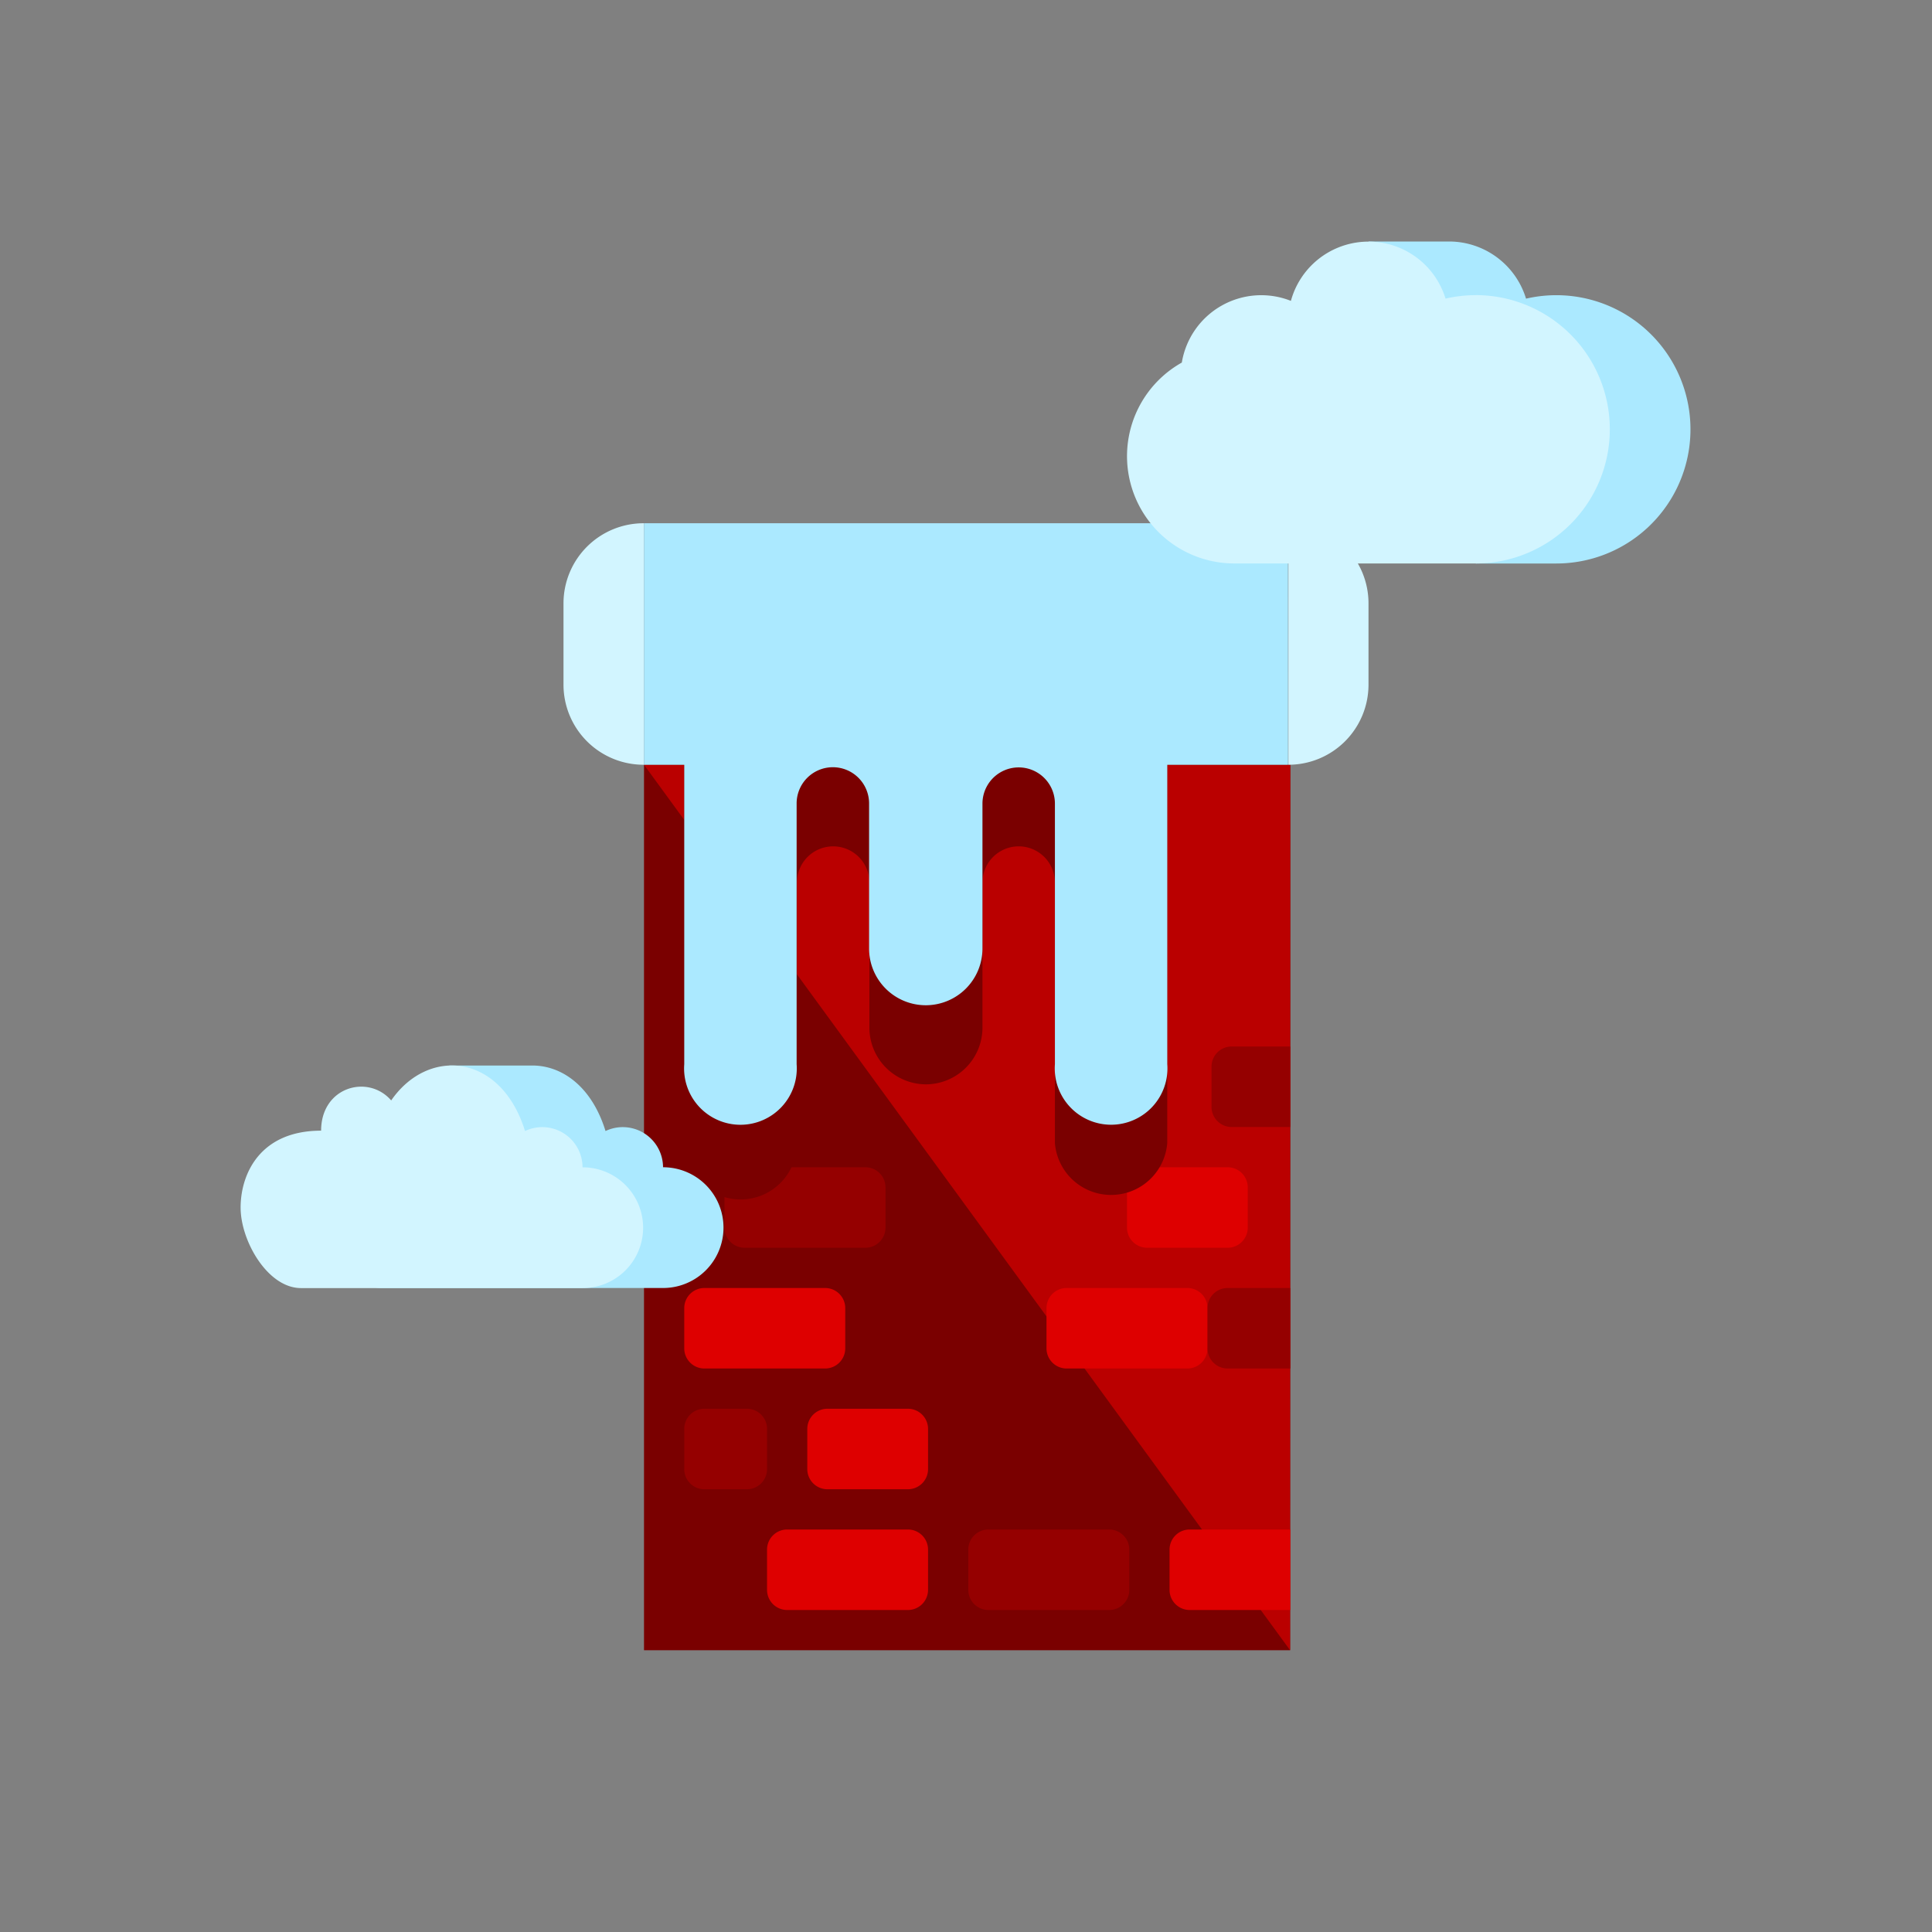 <?xml version="1.0" ?><svg id="icons" viewBox="0 0 480 480" xmlns="http://www.w3.org/2000/svg"><rect x="0" y="0" width="480" height="480" fill="#808080" stroke="none"/><defs><style>.cls-1{fill:#7a0000;}.cls-2{fill:#ba0000;}.cls-3{fill:#de0000;}.cls-4{fill:#950000;}.cls-5{fill:#d2f5ff;}.cls-6{fill:#abe9ff;}</style></defs><title/><polygon class="cls-1" points="320.52 410 160 410 160 190 320.57 190 320.52 410"/><polygon class="cls-2" points="320.52 410 160 190 320.57 190 320.52 410"/><path class="cls-3" d="M305,310H285a5,5,0,0,1-5-5V295a5,5,0,0,1,5-5h20a5,5,0,0,1,5,5v10A5,5,0,0,1,305,310Z"/><path class="cls-4" d="M320.57,280H306a5,5,0,0,1-5-5V265a5,5,0,0,1,5-5h14.56Z"/><path class="cls-4" d="M215,310H185a5,5,0,0,1-5-5V295a5,5,0,0,1,5-5h30a5,5,0,0,1,5,5v10A5,5,0,0,1,215,310Z"/><path class="cls-3" d="M295,340H265a5,5,0,0,1-5-5V325a5,5,0,0,1,5-5h30a5,5,0,0,1,5,5v10A5,5,0,0,1,295,340Z"/><path class="cls-3" d="M205,340H175a5,5,0,0,1-5-5V325a5,5,0,0,1,5-5h30a5,5,0,0,1,5,5v10A5,5,0,0,1,205,340Z"/><path class="cls-4" d="M320.57,340H305a5,5,0,0,1-5-5V325a5,5,0,0,1,5-5h15.56Z"/><path class="cls-3" d="M205.57,350h20a5,5,0,0,1,5,5v10a5,5,0,0,1-5,5h-20a5,5,0,0,1-5-5V355A5,5,0,0,1,205.57,350Z"/><path class="cls-4" d="M175,350h10.57a5,5,0,0,1,5,5v10a5,5,0,0,1-5,5H175a5,5,0,0,1-5-5V355A5,5,0,0,1,175,350Z"/><path class="cls-4" d="M245.57,380h30a5,5,0,0,1,5,5v10a5,5,0,0,1-5,5h-30a5,5,0,0,1-5-5V385A5,5,0,0,1,245.57,380Z"/><path class="cls-3" d="M195.57,380h30a5,5,0,0,1,5,5v10a5,5,0,0,1-5,5h-30a5,5,0,0,1-5-5V385A5,5,0,0,1,195.57,380Z"/><path class="cls-3" d="M295.57,380h25v20h-25a5,5,0,0,1-5-5V385A5,5,0,0,1,295.57,380Z"/><path class="cls-5" d="M160,190A19.9,19.9,0,0,1,140,170.1V149.9A19.9,19.9,0,0,1,160,130v60Z"/><path class="cls-5" d="M320.05,130h0A19.9,19.9,0,0,1,340,149.9V170.1a19.9,19.9,0,0,1-19.9,19.9h0a0,0,0,0,1,0,0V130A0,0,0,0,1,320.05,130Z"/><path class="cls-1" d="M170,190v94a14,14,0,0,0,14,14h0a14,14,0,0,0,14-14V219.32a9,9,0,0,1,18-.09v36.08A14.09,14.09,0,0,0,230,269.4h0a14.09,14.09,0,0,0,14.09-14.09V219.23a9,9,0,0,1,18,.09V284A14,14,0,0,0,290,284V190Z"/><path class="cls-6" d="M320,130H160v60h10v74.39a14,14,0,1,0,27.92,0V199.66a9,9,0,0,1,18-.09v36.08A14.09,14.09,0,0,0,230,249.75h0a14.09,14.09,0,0,0,14.09-14.09v-36a9,9,0,1,1,18,0v64.72a14,14,0,1,0,27.92,0V190h30Z"/><path class="cls-6" d="M366.67,140h20a33.33,33.33,0,1,0-7.53-65.8A20,20,0,0,0,360,60H340"/><path class="cls-5" d="M366.67,73.33a33.41,33.41,0,0,0-7.53.86,20,20,0,0,0-38.42.56,20,20,0,0,0-27.1,15.33,26.66,26.66,0,0,0,13,49.91h60a33.33,33.33,0,1,0,0-66.67Z"/><path class="cls-6" d="M164.73,290h0a10,10,0,0,0-14.29-9c-3.33-10.81-10.5-16.09-17.79-16.27H111.67S99.75,270,99.75,280.89c-15.25,0-20,10.83-20,19.11s6.72,20,15,20h70a15,15,0,0,0,0-30Z"/><path class="cls-5" d="M144.73,290h0a10,10,0,0,0-14.29-9c-5.92-19.21-24-21-33.25-7.6-5.73-6.62-17.41-3.38-17.41,7.51-15.25,0-20,10.83-20,19.11s6.72,20,15,20h70a15,15,0,0,0,0-30Z"/></svg>